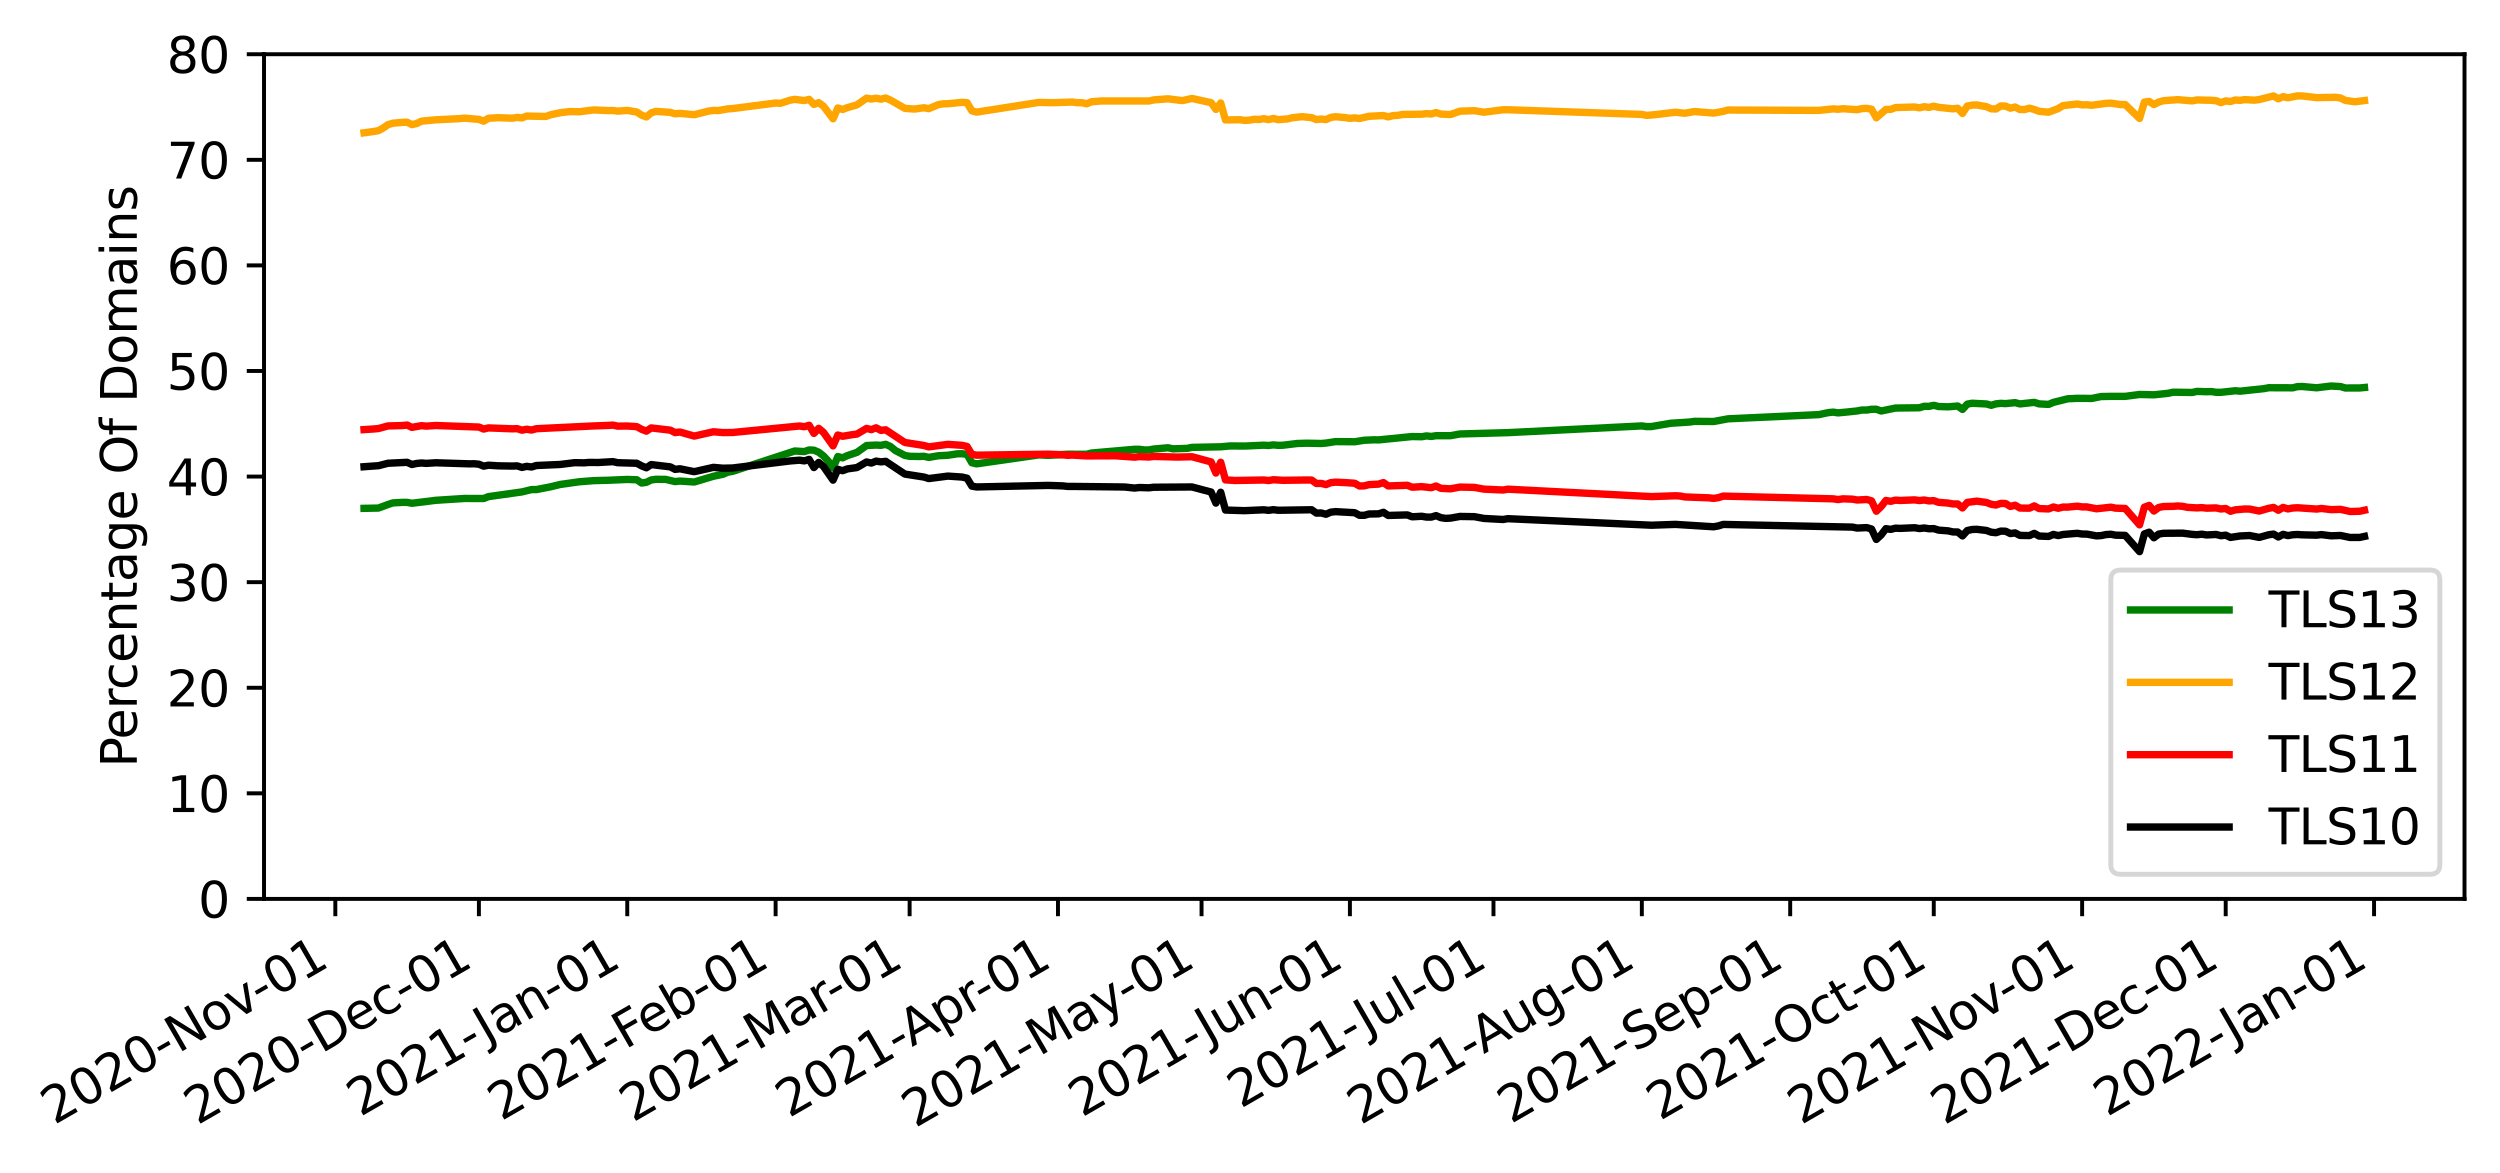 <?xml version="1.0" encoding="utf-8" standalone="no"?>
<!DOCTYPE svg PUBLIC "-//W3C//DTD SVG 1.1//EN"
  "http://www.w3.org/Graphics/SVG/1.1/DTD/svg11.dtd">
<svg xmlns:xlink="http://www.w3.org/1999/xlink" width="507.159pt" height="237.886pt" viewBox="0 0 507.159 237.886" xmlns="http://www.w3.org/2000/svg" version="1.1">
 <defs>
  <style type="text/css">*{stroke-linejoin: round; stroke-linecap: butt}</style>
 </defs>
 <g id="figure_1">
  <g id="patch_1">
   <path d="M 0 237.886 
L 507.159 237.886 
L 507.159 0 
L 0 0 
z
" style="fill: #ffffff"/>
  </g>
  <g id="axes_1">
   <g id="patch_2">
    <path d="M 53.559 182.359 
L 499.959 182.359 
L 499.959 10.999 
L 53.559 10.999 
z
" style="fill: #ffffff"/>
   </g>
   <g id="matplotlib.axis_1">
    <g id="xtick_1">
     <g id="line2d_1">
      <defs>
       <path id="mc227c667c4" d="M 0 0 
L 0 3.5 
" style="stroke: #000000; stroke-width: 0.8"/>
      </defs>
      <g>
       <use xlink:href="#mc227c667c4" x="68.025" y="182.359" style="stroke: #000000; stroke-width: 0.8"/>
      </g>
     </g>
     <g id="text_1">
      <!-- 2020-Nov-01 -->
      <g transform="translate(10.999 228.263)rotate(-30)scale(0.1 -0.1)">
       <defs>
        <path id="DejaVuSans-32" d="M 1228 531 
L 3431 531 
L 3431 0 
L 469 0 
L 469 531 
Q 828 903 1448 1529 
Q 2069 2156 2228 2338 
Q 2531 2678 2651 2914 
Q 2772 3150 2772 3378 
Q 2772 3750 2511 3984 
Q 2250 4219 1831 4219 
Q 1534 4219 1204 4116 
Q 875 4013 500 3803 
L 500 4441 
Q 881 4594 1212 4672 
Q 1544 4750 1819 4750 
Q 2544 4750 2975 4387 
Q 3406 4025 3406 3419 
Q 3406 3131 3298 2873 
Q 3191 2616 2906 2266 
Q 2828 2175 2409 1742 
Q 1991 1309 1228 531 
z
" transform="scale(0.016)"/>
        <path id="DejaVuSans-30" d="M 2034 4250 
Q 1547 4250 1301 3770 
Q 1056 3291 1056 2328 
Q 1056 1369 1301 889 
Q 1547 409 2034 409 
Q 2525 409 2770 889 
Q 3016 1369 3016 2328 
Q 3016 3291 2770 3770 
Q 2525 4250 2034 4250 
z
M 2034 4750 
Q 2819 4750 3233 4129 
Q 3647 3509 3647 2328 
Q 3647 1150 3233 529 
Q 2819 -91 2034 -91 
Q 1250 -91 836 529 
Q 422 1150 422 2328 
Q 422 3509 836 4129 
Q 1250 4750 2034 4750 
z
" transform="scale(0.016)"/>
        <path id="DejaVuSans-2d" d="M 313 2009 
L 1997 2009 
L 1997 1497 
L 313 1497 
L 313 2009 
z
" transform="scale(0.016)"/>
        <path id="DejaVuSans-4e" d="M 628 4666 
L 1478 4666 
L 3547 763 
L 3547 4666 
L 4159 4666 
L 4159 0 
L 3309 0 
L 1241 3903 
L 1241 0 
L 628 0 
L 628 4666 
z
" transform="scale(0.016)"/>
        <path id="DejaVuSans-6f" d="M 1959 3097 
Q 1497 3097 1228 2736 
Q 959 2375 959 1747 
Q 959 1119 1226 758 
Q 1494 397 1959 397 
Q 2419 397 2687 759 
Q 2956 1122 2956 1747 
Q 2956 2369 2687 2733 
Q 2419 3097 1959 3097 
z
M 1959 3584 
Q 2709 3584 3137 3096 
Q 3566 2609 3566 1747 
Q 3566 888 3137 398 
Q 2709 -91 1959 -91 
Q 1206 -91 779 398 
Q 353 888 353 1747 
Q 353 2609 779 3096 
Q 1206 3584 1959 3584 
z
" transform="scale(0.016)"/>
        <path id="DejaVuSans-76" d="M 191 3500 
L 800 3500 
L 1894 563 
L 2988 3500 
L 3597 3500 
L 2284 0 
L 1503 0 
L 191 3500 
z
" transform="scale(0.016)"/>
        <path id="DejaVuSans-31" d="M 794 531 
L 1825 531 
L 1825 4091 
L 703 3866 
L 703 4441 
L 1819 4666 
L 2450 4666 
L 2450 531 
L 3481 531 
L 3481 0 
L 794 0 
L 794 531 
z
" transform="scale(0.016)"/>
       </defs>
       <use xlink:href="#DejaVuSans-32"/>
       <use xlink:href="#DejaVuSans-30" x="63.623"/>
       <use xlink:href="#DejaVuSans-32" x="127.246"/>
       <use xlink:href="#DejaVuSans-30" x="190.869"/>
       <use xlink:href="#DejaVuSans-2d" x="254.492"/>
       <use xlink:href="#DejaVuSans-4e" x="290.576"/>
       <use xlink:href="#DejaVuSans-6f" x="365.381"/>
       <use xlink:href="#DejaVuSans-76" x="426.562"/>
       <use xlink:href="#DejaVuSans-2d" x="483.117"/>
       <use xlink:href="#DejaVuSans-30" x="519.201"/>
       <use xlink:href="#DejaVuSans-31" x="582.824"/>
      </g>
     </g>
    </g>
    <g id="xtick_2">
     <g id="line2d_2">
      <g>
       <use xlink:href="#mc227c667c4" x="97.151" y="182.359" style="stroke: #000000; stroke-width: 0.8"/>
      </g>
     </g>
     <g id="text_2">
      <!-- 2020-Dec-01 -->
      <g transform="translate(40.042 228.311)rotate(-30)scale(0.1 -0.1)">
       <defs>
        <path id="DejaVuSans-44" d="M 1259 4147 
L 1259 519 
L 2022 519 
Q 2988 519 3436 956 
Q 3884 1394 3884 2338 
Q 3884 3275 3436 3711 
Q 2988 4147 2022 4147 
L 1259 4147 
z
M 628 4666 
L 1925 4666 
Q 3281 4666 3915 4102 
Q 4550 3538 4550 2338 
Q 4550 1131 3912 565 
Q 3275 0 1925 0 
L 628 0 
L 628 4666 
z
" transform="scale(0.016)"/>
        <path id="DejaVuSans-65" d="M 3597 1894 
L 3597 1613 
L 953 1613 
Q 991 1019 1311 708 
Q 1631 397 2203 397 
Q 2534 397 2845 478 
Q 3156 559 3463 722 
L 3463 178 
Q 3153 47 2828 -22 
Q 2503 -91 2169 -91 
Q 1331 -91 842 396 
Q 353 884 353 1716 
Q 353 2575 817 3079 
Q 1281 3584 2069 3584 
Q 2775 3584 3186 3129 
Q 3597 2675 3597 1894 
z
M 3022 2063 
Q 3016 2534 2758 2815 
Q 2500 3097 2075 3097 
Q 1594 3097 1305 2825 
Q 1016 2553 972 2059 
L 3022 2063 
z
" transform="scale(0.016)"/>
        <path id="DejaVuSans-63" d="M 3122 3366 
L 3122 2828 
Q 2878 2963 2633 3030 
Q 2388 3097 2138 3097 
Q 1578 3097 1268 2742 
Q 959 2388 959 1747 
Q 959 1106 1268 751 
Q 1578 397 2138 397 
Q 2388 397 2633 464 
Q 2878 531 3122 666 
L 3122 134 
Q 2881 22 2623 -34 
Q 2366 -91 2075 -91 
Q 1284 -91 818 406 
Q 353 903 353 1747 
Q 353 2603 823 3093 
Q 1294 3584 2113 3584 
Q 2378 3584 2631 3529 
Q 2884 3475 3122 3366 
z
" transform="scale(0.016)"/>
       </defs>
       <use xlink:href="#DejaVuSans-32"/>
       <use xlink:href="#DejaVuSans-30" x="63.623"/>
       <use xlink:href="#DejaVuSans-32" x="127.246"/>
       <use xlink:href="#DejaVuSans-30" x="190.869"/>
       <use xlink:href="#DejaVuSans-2d" x="254.492"/>
       <use xlink:href="#DejaVuSans-44" x="290.576"/>
       <use xlink:href="#DejaVuSans-65" x="367.578"/>
       <use xlink:href="#DejaVuSans-63" x="429.102"/>
       <use xlink:href="#DejaVuSans-2d" x="484.082"/>
       <use xlink:href="#DejaVuSans-30" x="520.166"/>
       <use xlink:href="#DejaVuSans-31" x="583.789"/>
      </g>
     </g>
    </g>
    <g id="xtick_3">
     <g id="line2d_3">
      <g>
       <use xlink:href="#mc227c667c4" x="127.247" y="182.359" style="stroke: #000000; stroke-width: 0.8"/>
      </g>
     </g>
     <g id="text_3">
      <!-- 2021-Jan-01 -->
      <g transform="translate(73.06 226.624)rotate(-30)scale(0.1 -0.1)">
       <defs>
        <path id="DejaVuSans-4a" d="M 628 4666 
L 1259 4666 
L 1259 325 
Q 1259 -519 939 -900 
Q 619 -1281 -91 -1281 
L -331 -1281 
L -331 -750 
L -134 -750 
Q 284 -750 456 -515 
Q 628 -281 628 325 
L 628 4666 
z
" transform="scale(0.016)"/>
        <path id="DejaVuSans-61" d="M 2194 1759 
Q 1497 1759 1228 1600 
Q 959 1441 959 1056 
Q 959 750 1161 570 
Q 1363 391 1709 391 
Q 2188 391 2477 730 
Q 2766 1069 2766 1631 
L 2766 1759 
L 2194 1759 
z
M 3341 1997 
L 3341 0 
L 2766 0 
L 2766 531 
Q 2569 213 2275 61 
Q 1981 -91 1556 -91 
Q 1019 -91 701 211 
Q 384 513 384 1019 
Q 384 1609 779 1909 
Q 1175 2209 1959 2209 
L 2766 2209 
L 2766 2266 
Q 2766 2663 2505 2880 
Q 2244 3097 1772 3097 
Q 1472 3097 1187 3025 
Q 903 2953 641 2809 
L 641 3341 
Q 956 3463 1253 3523 
Q 1550 3584 1831 3584 
Q 2591 3584 2966 3190 
Q 3341 2797 3341 1997 
z
" transform="scale(0.016)"/>
        <path id="DejaVuSans-6e" d="M 3513 2113 
L 3513 0 
L 2938 0 
L 2938 2094 
Q 2938 2591 2744 2837 
Q 2550 3084 2163 3084 
Q 1697 3084 1428 2787 
Q 1159 2491 1159 1978 
L 1159 0 
L 581 0 
L 581 3500 
L 1159 3500 
L 1159 2956 
Q 1366 3272 1645 3428 
Q 1925 3584 2291 3584 
Q 2894 3584 3203 3211 
Q 3513 2838 3513 2113 
z
" transform="scale(0.016)"/>
       </defs>
       <use xlink:href="#DejaVuSans-32"/>
       <use xlink:href="#DejaVuSans-30" x="63.623"/>
       <use xlink:href="#DejaVuSans-32" x="127.246"/>
       <use xlink:href="#DejaVuSans-31" x="190.869"/>
       <use xlink:href="#DejaVuSans-2d" x="254.492"/>
       <use xlink:href="#DejaVuSans-4a" x="296.201"/>
       <use xlink:href="#DejaVuSans-61" x="325.693"/>
       <use xlink:href="#DejaVuSans-6e" x="386.973"/>
       <use xlink:href="#DejaVuSans-2d" x="450.352"/>
       <use xlink:href="#DejaVuSans-30" x="486.436"/>
       <use xlink:href="#DejaVuSans-31" x="550.059"/>
      </g>
     </g>
    </g>
    <g id="xtick_4">
     <g id="line2d_4">
      <g>
       <use xlink:href="#mc227c667c4" x="157.344" y="182.359" style="stroke: #000000; stroke-width: 0.8"/>
      </g>
     </g>
     <g id="text_4">
      <!-- 2021-Feb-01 -->
      <g transform="translate(101.663 227.487)rotate(-30)scale(0.1 -0.1)">
       <defs>
        <path id="DejaVuSans-46" d="M 628 4666 
L 3309 4666 
L 3309 4134 
L 1259 4134 
L 1259 2759 
L 3109 2759 
L 3109 2228 
L 1259 2228 
L 1259 0 
L 628 0 
L 628 4666 
z
" transform="scale(0.016)"/>
        <path id="DejaVuSans-62" d="M 3116 1747 
Q 3116 2381 2855 2742 
Q 2594 3103 2138 3103 
Q 1681 3103 1420 2742 
Q 1159 2381 1159 1747 
Q 1159 1113 1420 752 
Q 1681 391 2138 391 
Q 2594 391 2855 752 
Q 3116 1113 3116 1747 
z
M 1159 2969 
Q 1341 3281 1617 3432 
Q 1894 3584 2278 3584 
Q 2916 3584 3314 3078 
Q 3713 2572 3713 1747 
Q 3713 922 3314 415 
Q 2916 -91 2278 -91 
Q 1894 -91 1617 61 
Q 1341 213 1159 525 
L 1159 0 
L 581 0 
L 581 4863 
L 1159 4863 
L 1159 2969 
z
" transform="scale(0.016)"/>
       </defs>
       <use xlink:href="#DejaVuSans-32"/>
       <use xlink:href="#DejaVuSans-30" x="63.623"/>
       <use xlink:href="#DejaVuSans-32" x="127.246"/>
       <use xlink:href="#DejaVuSans-31" x="190.869"/>
       <use xlink:href="#DejaVuSans-2d" x="254.492"/>
       <use xlink:href="#DejaVuSans-46" x="290.576"/>
       <use xlink:href="#DejaVuSans-65" x="342.596"/>
       <use xlink:href="#DejaVuSans-62" x="404.119"/>
       <use xlink:href="#DejaVuSans-2d" x="467.596"/>
       <use xlink:href="#DejaVuSans-30" x="503.68"/>
       <use xlink:href="#DejaVuSans-31" x="567.303"/>
      </g>
     </g>
    </g>
    <g id="xtick_5">
     <g id="line2d_5">
      <g>
       <use xlink:href="#mc227c667c4" x="184.528" y="182.359" style="stroke: #000000; stroke-width: 0.8"/>
      </g>
     </g>
     <g id="text_5">
      <!-- 2021-Mar-01 -->
      <g transform="translate(128.391 227.75)rotate(-30)scale(0.1 -0.1)">
       <defs>
        <path id="DejaVuSans-4d" d="M 628 4666 
L 1569 4666 
L 2759 1491 
L 3956 4666 
L 4897 4666 
L 4897 0 
L 4281 0 
L 4281 4097 
L 3078 897 
L 2444 897 
L 1241 4097 
L 1241 0 
L 628 0 
L 628 4666 
z
" transform="scale(0.016)"/>
        <path id="DejaVuSans-72" d="M 2631 2963 
Q 2534 3019 2420 3045 
Q 2306 3072 2169 3072 
Q 1681 3072 1420 2755 
Q 1159 2438 1159 1844 
L 1159 0 
L 581 0 
L 581 3500 
L 1159 3500 
L 1159 2956 
Q 1341 3275 1631 3429 
Q 1922 3584 2338 3584 
Q 2397 3584 2469 3576 
Q 2541 3569 2628 3553 
L 2631 2963 
z
" transform="scale(0.016)"/>
       </defs>
       <use xlink:href="#DejaVuSans-32"/>
       <use xlink:href="#DejaVuSans-30" x="63.623"/>
       <use xlink:href="#DejaVuSans-32" x="127.246"/>
       <use xlink:href="#DejaVuSans-31" x="190.869"/>
       <use xlink:href="#DejaVuSans-2d" x="254.492"/>
       <use xlink:href="#DejaVuSans-4d" x="290.576"/>
       <use xlink:href="#DejaVuSans-61" x="376.855"/>
       <use xlink:href="#DejaVuSans-72" x="438.135"/>
       <use xlink:href="#DejaVuSans-2d" x="472.873"/>
       <use xlink:href="#DejaVuSans-30" x="508.957"/>
       <use xlink:href="#DejaVuSans-31" x="572.58"/>
      </g>
     </g>
    </g>
    <g id="xtick_6">
     <g id="line2d_6">
      <g>
       <use xlink:href="#mc227c667c4" x="214.624" y="182.359" style="stroke: #000000; stroke-width: 0.8"/>
      </g>
     </g>
     <g id="text_6">
      <!-- 2021-Apr-01 -->
      <g transform="translate(160.04 226.854)rotate(-30)scale(0.1 -0.1)">
       <defs>
        <path id="DejaVuSans-41" d="M 2188 4044 
L 1331 1722 
L 3047 1722 
L 2188 4044 
z
M 1831 4666 
L 2547 4666 
L 4325 0 
L 3669 0 
L 3244 1197 
L 1141 1197 
L 716 0 
L 50 0 
L 1831 4666 
z
" transform="scale(0.016)"/>
        <path id="DejaVuSans-70" d="M 1159 525 
L 1159 -1331 
L 581 -1331 
L 581 3500 
L 1159 3500 
L 1159 2969 
Q 1341 3281 1617 3432 
Q 1894 3584 2278 3584 
Q 2916 3584 3314 3078 
Q 3713 2572 3713 1747 
Q 3713 922 3314 415 
Q 2916 -91 2278 -91 
Q 1894 -91 1617 61 
Q 1341 213 1159 525 
z
M 3116 1747 
Q 3116 2381 2855 2742 
Q 2594 3103 2138 3103 
Q 1681 3103 1420 2742 
Q 1159 2381 1159 1747 
Q 1159 1113 1420 752 
Q 1681 391 2138 391 
Q 2594 391 2855 752 
Q 3116 1113 3116 1747 
z
" transform="scale(0.016)"/>
       </defs>
       <use xlink:href="#DejaVuSans-32"/>
       <use xlink:href="#DejaVuSans-30" x="63.623"/>
       <use xlink:href="#DejaVuSans-32" x="127.246"/>
       <use xlink:href="#DejaVuSans-31" x="190.869"/>
       <use xlink:href="#DejaVuSans-2d" x="254.492"/>
       <use xlink:href="#DejaVuSans-41" x="288.326"/>
       <use xlink:href="#DejaVuSans-70" x="356.734"/>
       <use xlink:href="#DejaVuSans-72" x="420.211"/>
       <use xlink:href="#DejaVuSans-2d" x="454.949"/>
       <use xlink:href="#DejaVuSans-30" x="491.033"/>
       <use xlink:href="#DejaVuSans-31" x="554.656"/>
      </g>
     </g>
    </g>
    <g id="xtick_7">
     <g id="line2d_7">
      <g>
       <use xlink:href="#mc227c667c4" x="243.75" y="182.359" style="stroke: #000000; stroke-width: 0.8"/>
      </g>
     </g>
     <g id="text_7">
      <!-- 2021-May-01 -->
      <g transform="translate(185.647 228.885)rotate(-30)scale(0.1 -0.1)">
       <defs>
        <path id="DejaVuSans-79" d="M 2059 -325 
Q 1816 -950 1584 -1140 
Q 1353 -1331 966 -1331 
L 506 -1331 
L 506 -850 
L 844 -850 
Q 1081 -850 1212 -737 
Q 1344 -625 1503 -206 
L 1606 56 
L 191 3500 
L 800 3500 
L 1894 763 
L 2988 3500 
L 3597 3500 
L 2059 -325 
z
" transform="scale(0.016)"/>
       </defs>
       <use xlink:href="#DejaVuSans-32"/>
       <use xlink:href="#DejaVuSans-30" x="63.623"/>
       <use xlink:href="#DejaVuSans-32" x="127.246"/>
       <use xlink:href="#DejaVuSans-31" x="190.869"/>
       <use xlink:href="#DejaVuSans-2d" x="254.492"/>
       <use xlink:href="#DejaVuSans-4d" x="290.576"/>
       <use xlink:href="#DejaVuSans-61" x="376.855"/>
       <use xlink:href="#DejaVuSans-79" x="438.135"/>
       <use xlink:href="#DejaVuSans-2d" x="495.564"/>
       <use xlink:href="#DejaVuSans-30" x="531.648"/>
       <use xlink:href="#DejaVuSans-31" x="595.271"/>
      </g>
     </g>
    </g>
    <g id="xtick_8">
     <g id="line2d_8">
      <g>
       <use xlink:href="#mc227c667c4" x="273.847" y="182.359" style="stroke: #000000; stroke-width: 0.8"/>
      </g>
     </g>
     <g id="text_8">
      <!-- 2021-Jun-01 -->
      <g transform="translate(219.478 226.729)rotate(-30)scale(0.1 -0.1)">
       <defs>
        <path id="DejaVuSans-75" d="M 544 1381 
L 544 3500 
L 1119 3500 
L 1119 1403 
Q 1119 906 1312 657 
Q 1506 409 1894 409 
Q 2359 409 2629 706 
Q 2900 1003 2900 1516 
L 2900 3500 
L 3475 3500 
L 3475 0 
L 2900 0 
L 2900 538 
Q 2691 219 2414 64 
Q 2138 -91 1772 -91 
Q 1169 -91 856 284 
Q 544 659 544 1381 
z
M 1991 3584 
L 1991 3584 
z
" transform="scale(0.016)"/>
       </defs>
       <use xlink:href="#DejaVuSans-32"/>
       <use xlink:href="#DejaVuSans-30" x="63.623"/>
       <use xlink:href="#DejaVuSans-32" x="127.246"/>
       <use xlink:href="#DejaVuSans-31" x="190.869"/>
       <use xlink:href="#DejaVuSans-2d" x="254.492"/>
       <use xlink:href="#DejaVuSans-4a" x="296.201"/>
       <use xlink:href="#DejaVuSans-75" x="325.693"/>
       <use xlink:href="#DejaVuSans-6e" x="389.072"/>
       <use xlink:href="#DejaVuSans-2d" x="452.451"/>
       <use xlink:href="#DejaVuSans-30" x="488.535"/>
       <use xlink:href="#DejaVuSans-31" x="552.158"/>
      </g>
     </g>
    </g>
    <g id="xtick_9">
     <g id="line2d_9">
      <g>
       <use xlink:href="#mc227c667c4" x="302.972" y="182.359" style="stroke: #000000; stroke-width: 0.8"/>
      </g>
     </g>
     <g id="text_9">
      <!-- 2021-Jul-01 -->
      <g transform="translate(251.687 224.949)rotate(-30)scale(0.1 -0.1)">
       <defs>
        <path id="DejaVuSans-6c" d="M 603 4863 
L 1178 4863 
L 1178 0 
L 603 0 
L 603 4863 
z
" transform="scale(0.016)"/>
       </defs>
       <use xlink:href="#DejaVuSans-32"/>
       <use xlink:href="#DejaVuSans-30" x="63.623"/>
       <use xlink:href="#DejaVuSans-32" x="127.246"/>
       <use xlink:href="#DejaVuSans-31" x="190.869"/>
       <use xlink:href="#DejaVuSans-2d" x="254.492"/>
       <use xlink:href="#DejaVuSans-4a" x="296.201"/>
       <use xlink:href="#DejaVuSans-75" x="325.693"/>
       <use xlink:href="#DejaVuSans-6c" x="389.072"/>
       <use xlink:href="#DejaVuSans-2d" x="416.855"/>
       <use xlink:href="#DejaVuSans-30" x="452.939"/>
       <use xlink:href="#DejaVuSans-31" x="516.562"/>
      </g>
     </g>
    </g>
    <g id="xtick_10">
     <g id="line2d_10">
      <g>
       <use xlink:href="#mc227c667c4" x="333.069" y="182.359" style="stroke: #000000; stroke-width: 0.8"/>
      </g>
     </g>
     <g id="text_10">
      <!-- 2021-Aug-01 -->
      <g transform="translate(276.004 228.286)rotate(-30)scale(0.1 -0.1)">
       <defs>
        <path id="DejaVuSans-67" d="M 2906 1791 
Q 2906 2416 2648 2759 
Q 2391 3103 1925 3103 
Q 1463 3103 1205 2759 
Q 947 2416 947 1791 
Q 947 1169 1205 825 
Q 1463 481 1925 481 
Q 2391 481 2648 825 
Q 2906 1169 2906 1791 
z
M 3481 434 
Q 3481 -459 3084 -895 
Q 2688 -1331 1869 -1331 
Q 1566 -1331 1297 -1286 
Q 1028 -1241 775 -1147 
L 775 -588 
Q 1028 -725 1275 -790 
Q 1522 -856 1778 -856 
Q 2344 -856 2625 -561 
Q 2906 -266 2906 331 
L 2906 616 
Q 2728 306 2450 153 
Q 2172 0 1784 0 
Q 1141 0 747 490 
Q 353 981 353 1791 
Q 353 2603 747 3093 
Q 1141 3584 1784 3584 
Q 2172 3584 2450 3431 
Q 2728 3278 2906 2969 
L 2906 3500 
L 3481 3500 
L 3481 434 
z
" transform="scale(0.016)"/>
       </defs>
       <use xlink:href="#DejaVuSans-32"/>
       <use xlink:href="#DejaVuSans-30" x="63.623"/>
       <use xlink:href="#DejaVuSans-32" x="127.246"/>
       <use xlink:href="#DejaVuSans-31" x="190.869"/>
       <use xlink:href="#DejaVuSans-2d" x="254.492"/>
       <use xlink:href="#DejaVuSans-41" x="288.326"/>
       <use xlink:href="#DejaVuSans-75" x="356.734"/>
       <use xlink:href="#DejaVuSans-67" x="420.113"/>
       <use xlink:href="#DejaVuSans-2d" x="483.59"/>
       <use xlink:href="#DejaVuSans-30" x="519.674"/>
       <use xlink:href="#DejaVuSans-31" x="583.297"/>
      </g>
     </g>
    </g>
    <g id="xtick_11">
     <g id="line2d_11">
      <g>
       <use xlink:href="#mc227c667c4" x="363.165" y="182.359" style="stroke: #000000; stroke-width: 0.8"/>
      </g>
     </g>
     <g id="text_11">
      <!-- 2021-Sep-01 -->
      <g transform="translate(306.492 228.06)rotate(-30)scale(0.1 -0.1)">
       <defs>
        <path id="DejaVuSans-53" d="M 3425 4513 
L 3425 3897 
Q 3066 4069 2747 4153 
Q 2428 4238 2131 4238 
Q 1616 4238 1336 4038 
Q 1056 3838 1056 3469 
Q 1056 3159 1242 3001 
Q 1428 2844 1947 2747 
L 2328 2669 
Q 3034 2534 3370 2195 
Q 3706 1856 3706 1288 
Q 3706 609 3251 259 
Q 2797 -91 1919 -91 
Q 1588 -91 1214 -16 
Q 841 59 441 206 
L 441 856 
Q 825 641 1194 531 
Q 1563 422 1919 422 
Q 2459 422 2753 634 
Q 3047 847 3047 1241 
Q 3047 1584 2836 1778 
Q 2625 1972 2144 2069 
L 1759 2144 
Q 1053 2284 737 2584 
Q 422 2884 422 3419 
Q 422 4038 858 4394 
Q 1294 4750 2059 4750 
Q 2388 4750 2728 4690 
Q 3069 4631 3425 4513 
z
" transform="scale(0.016)"/>
       </defs>
       <use xlink:href="#DejaVuSans-32"/>
       <use xlink:href="#DejaVuSans-30" x="63.623"/>
       <use xlink:href="#DejaVuSans-32" x="127.246"/>
       <use xlink:href="#DejaVuSans-31" x="190.869"/>
       <use xlink:href="#DejaVuSans-2d" x="254.492"/>
       <use xlink:href="#DejaVuSans-53" x="290.576"/>
       <use xlink:href="#DejaVuSans-65" x="354.053"/>
       <use xlink:href="#DejaVuSans-70" x="415.576"/>
       <use xlink:href="#DejaVuSans-2d" x="479.053"/>
       <use xlink:href="#DejaVuSans-30" x="515.137"/>
       <use xlink:href="#DejaVuSans-31" x="578.76"/>
      </g>
     </g>
    </g>
    <g id="xtick_12">
     <g id="line2d_12">
      <g>
       <use xlink:href="#mc227c667c4" x="392.291" y="182.359" style="stroke: #000000; stroke-width: 0.8"/>
      </g>
     </g>
     <g id="text_12">
      <!-- 2021-Oct-01 -->
      <g transform="translate(336.73 227.418)rotate(-30)scale(0.1 -0.1)">
       <defs>
        <path id="DejaVuSans-4f" d="M 2522 4238 
Q 1834 4238 1429 3725 
Q 1025 3213 1025 2328 
Q 1025 1447 1429 934 
Q 1834 422 2522 422 
Q 3209 422 3611 934 
Q 4013 1447 4013 2328 
Q 4013 3213 3611 3725 
Q 3209 4238 2522 4238 
z
M 2522 4750 
Q 3503 4750 4090 4092 
Q 4678 3434 4678 2328 
Q 4678 1225 4090 567 
Q 3503 -91 2522 -91 
Q 1538 -91 948 565 
Q 359 1222 359 2328 
Q 359 3434 948 4092 
Q 1538 4750 2522 4750 
z
" transform="scale(0.016)"/>
        <path id="DejaVuSans-74" d="M 1172 4494 
L 1172 3500 
L 2356 3500 
L 2356 3053 
L 1172 3053 
L 1172 1153 
Q 1172 725 1289 603 
Q 1406 481 1766 481 
L 2356 481 
L 2356 0 
L 1766 0 
Q 1100 0 847 248 
Q 594 497 594 1153 
L 594 3053 
L 172 3053 
L 172 3500 
L 594 3500 
L 594 4494 
L 1172 4494 
z
" transform="scale(0.016)"/>
       </defs>
       <use xlink:href="#DejaVuSans-32"/>
       <use xlink:href="#DejaVuSans-30" x="63.623"/>
       <use xlink:href="#DejaVuSans-32" x="127.246"/>
       <use xlink:href="#DejaVuSans-31" x="190.869"/>
       <use xlink:href="#DejaVuSans-2d" x="254.492"/>
       <use xlink:href="#DejaVuSans-4f" x="293.326"/>
       <use xlink:href="#DejaVuSans-63" x="372.037"/>
       <use xlink:href="#DejaVuSans-74" x="427.018"/>
       <use xlink:href="#DejaVuSans-2d" x="466.227"/>
       <use xlink:href="#DejaVuSans-30" x="502.311"/>
       <use xlink:href="#DejaVuSans-31" x="565.934"/>
      </g>
     </g>
    </g>
    <g id="xtick_13">
     <g id="line2d_13">
      <g>
       <use xlink:href="#mc227c667c4" x="422.388" y="182.359" style="stroke: #000000; stroke-width: 0.8"/>
      </g>
     </g>
     <g id="text_13">
      <!-- 2021-Nov-01 -->
      <g transform="translate(365.362 228.263)rotate(-30)scale(0.1 -0.1)">
       <use xlink:href="#DejaVuSans-32"/>
       <use xlink:href="#DejaVuSans-30" x="63.623"/>
       <use xlink:href="#DejaVuSans-32" x="127.246"/>
       <use xlink:href="#DejaVuSans-31" x="190.869"/>
       <use xlink:href="#DejaVuSans-2d" x="254.492"/>
       <use xlink:href="#DejaVuSans-4e" x="290.576"/>
       <use xlink:href="#DejaVuSans-6f" x="365.381"/>
       <use xlink:href="#DejaVuSans-76" x="426.562"/>
       <use xlink:href="#DejaVuSans-2d" x="483.117"/>
       <use xlink:href="#DejaVuSans-30" x="519.201"/>
       <use xlink:href="#DejaVuSans-31" x="582.824"/>
      </g>
     </g>
    </g>
    <g id="xtick_14">
     <g id="line2d_14">
      <g>
       <use xlink:href="#mc227c667c4" x="451.513" y="182.359" style="stroke: #000000; stroke-width: 0.8"/>
      </g>
     </g>
     <g id="text_14">
      <!-- 2021-Dec-01 -->
      <g transform="translate(394.405 228.311)rotate(-30)scale(0.1 -0.1)">
       <use xlink:href="#DejaVuSans-32"/>
       <use xlink:href="#DejaVuSans-30" x="63.623"/>
       <use xlink:href="#DejaVuSans-32" x="127.246"/>
       <use xlink:href="#DejaVuSans-31" x="190.869"/>
       <use xlink:href="#DejaVuSans-2d" x="254.492"/>
       <use xlink:href="#DejaVuSans-44" x="290.576"/>
       <use xlink:href="#DejaVuSans-65" x="367.578"/>
       <use xlink:href="#DejaVuSans-63" x="429.102"/>
       <use xlink:href="#DejaVuSans-2d" x="484.082"/>
       <use xlink:href="#DejaVuSans-30" x="520.166"/>
       <use xlink:href="#DejaVuSans-31" x="583.789"/>
      </g>
     </g>
    </g>
    <g id="xtick_15">
     <g id="line2d_15">
      <g>
       <use xlink:href="#mc227c667c4" x="481.61" y="182.359" style="stroke: #000000; stroke-width: 0.8"/>
      </g>
     </g>
     <g id="text_15">
      <!-- 2022-Jan-01 -->
      <g transform="translate(427.423 226.624)rotate(-30)scale(0.1 -0.1)">
       <use xlink:href="#DejaVuSans-32"/>
       <use xlink:href="#DejaVuSans-30" x="63.623"/>
       <use xlink:href="#DejaVuSans-32" x="127.246"/>
       <use xlink:href="#DejaVuSans-32" x="190.869"/>
       <use xlink:href="#DejaVuSans-2d" x="254.492"/>
       <use xlink:href="#DejaVuSans-4a" x="296.201"/>
       <use xlink:href="#DejaVuSans-61" x="325.693"/>
       <use xlink:href="#DejaVuSans-6e" x="386.973"/>
       <use xlink:href="#DejaVuSans-2d" x="450.352"/>
       <use xlink:href="#DejaVuSans-30" x="486.436"/>
       <use xlink:href="#DejaVuSans-31" x="550.059"/>
      </g>
     </g>
    </g>
   </g>
   <g id="matplotlib.axis_2">
    <g id="ytick_1">
     <g id="line2d_16">
      <defs>
       <path id="m7c0b8ca75d" d="M 0 0 
L -3.5 0 
" style="stroke: #000000; stroke-width: 0.8"/>
      </defs>
      <g>
       <use xlink:href="#m7c0b8ca75d" x="53.559" y="182.359" style="stroke: #000000; stroke-width: 0.8"/>
      </g>
     </g>
     <g id="text_16">
      <!-- 0 -->
      <g transform="translate(40.197 186.158)scale(0.1 -0.1)">
       <use xlink:href="#DejaVuSans-30"/>
      </g>
     </g>
    </g>
    <g id="ytick_2">
     <g id="line2d_17">
      <g>
       <use xlink:href="#m7c0b8ca75d" x="53.559" y="160.939" style="stroke: #000000; stroke-width: 0.8"/>
      </g>
     </g>
     <g id="text_17">
      <!-- 10 -->
      <g transform="translate(33.834 164.738)scale(0.1 -0.1)">
       <use xlink:href="#DejaVuSans-31"/>
       <use xlink:href="#DejaVuSans-30" x="63.623"/>
      </g>
     </g>
    </g>
    <g id="ytick_3">
     <g id="line2d_18">
      <g>
       <use xlink:href="#m7c0b8ca75d" x="53.559" y="139.519" style="stroke: #000000; stroke-width: 0.8"/>
      </g>
     </g>
     <g id="text_18">
      <!-- 20 -->
      <g transform="translate(33.834 143.318)scale(0.1 -0.1)">
       <use xlink:href="#DejaVuSans-32"/>
       <use xlink:href="#DejaVuSans-30" x="63.623"/>
      </g>
     </g>
    </g>
    <g id="ytick_4">
     <g id="line2d_19">
      <g>
       <use xlink:href="#m7c0b8ca75d" x="53.559" y="118.099" style="stroke: #000000; stroke-width: 0.8"/>
      </g>
     </g>
     <g id="text_19">
      <!-- 30 -->
      <g transform="translate(33.834 121.898)scale(0.1 -0.1)">
       <defs>
        <path id="DejaVuSans-33" d="M 2597 2516 
Q 3050 2419 3304 2112 
Q 3559 1806 3559 1356 
Q 3559 666 3084 287 
Q 2609 -91 1734 -91 
Q 1441 -91 1130 -33 
Q 819 25 488 141 
L 488 750 
Q 750 597 1062 519 
Q 1375 441 1716 441 
Q 2309 441 2620 675 
Q 2931 909 2931 1356 
Q 2931 1769 2642 2001 
Q 2353 2234 1838 2234 
L 1294 2234 
L 1294 2753 
L 1863 2753 
Q 2328 2753 2575 2939 
Q 2822 3125 2822 3475 
Q 2822 3834 2567 4026 
Q 2313 4219 1838 4219 
Q 1578 4219 1281 4162 
Q 984 4106 628 3988 
L 628 4550 
Q 988 4650 1302 4700 
Q 1616 4750 1894 4750 
Q 2613 4750 3031 4423 
Q 3450 4097 3450 3541 
Q 3450 3153 3228 2886 
Q 3006 2619 2597 2516 
z
" transform="scale(0.016)"/>
       </defs>
       <use xlink:href="#DejaVuSans-33"/>
       <use xlink:href="#DejaVuSans-30" x="63.623"/>
      </g>
     </g>
    </g>
    <g id="ytick_5">
     <g id="line2d_20">
      <g>
       <use xlink:href="#m7c0b8ca75d" x="53.559" y="96.679" style="stroke: #000000; stroke-width: 0.8"/>
      </g>
     </g>
     <g id="text_20">
      <!-- 40 -->
      <g transform="translate(33.834 100.478)scale(0.1 -0.1)">
       <defs>
        <path id="DejaVuSans-34" d="M 2419 4116 
L 825 1625 
L 2419 1625 
L 2419 4116 
z
M 2253 4666 
L 3047 4666 
L 3047 1625 
L 3713 1625 
L 3713 1100 
L 3047 1100 
L 3047 0 
L 2419 0 
L 2419 1100 
L 313 1100 
L 313 1709 
L 2253 4666 
z
" transform="scale(0.016)"/>
       </defs>
       <use xlink:href="#DejaVuSans-34"/>
       <use xlink:href="#DejaVuSans-30" x="63.623"/>
      </g>
     </g>
    </g>
    <g id="ytick_6">
     <g id="line2d_21">
      <g>
       <use xlink:href="#m7c0b8ca75d" x="53.559" y="75.259" style="stroke: #000000; stroke-width: 0.8"/>
      </g>
     </g>
     <g id="text_21">
      <!-- 50 -->
      <g transform="translate(33.834 79.058)scale(0.1 -0.1)">
       <defs>
        <path id="DejaVuSans-35" d="M 691 4666 
L 3169 4666 
L 3169 4134 
L 1269 4134 
L 1269 2991 
Q 1406 3038 1543 3061 
Q 1681 3084 1819 3084 
Q 2600 3084 3056 2656 
Q 3513 2228 3513 1497 
Q 3513 744 3044 326 
Q 2575 -91 1722 -91 
Q 1428 -91 1123 -41 
Q 819 9 494 109 
L 494 744 
Q 775 591 1075 516 
Q 1375 441 1709 441 
Q 2250 441 2565 725 
Q 2881 1009 2881 1497 
Q 2881 1984 2565 2268 
Q 2250 2553 1709 2553 
Q 1456 2553 1204 2497 
Q 953 2441 691 2322 
L 691 4666 
z
" transform="scale(0.016)"/>
       </defs>
       <use xlink:href="#DejaVuSans-35"/>
       <use xlink:href="#DejaVuSans-30" x="63.623"/>
      </g>
     </g>
    </g>
    <g id="ytick_7">
     <g id="line2d_22">
      <g>
       <use xlink:href="#m7c0b8ca75d" x="53.559" y="53.839" style="stroke: #000000; stroke-width: 0.8"/>
      </g>
     </g>
     <g id="text_22">
      <!-- 60 -->
      <g transform="translate(33.834 57.638)scale(0.1 -0.1)">
       <defs>
        <path id="DejaVuSans-36" d="M 2113 2584 
Q 1688 2584 1439 2293 
Q 1191 2003 1191 1497 
Q 1191 994 1439 701 
Q 1688 409 2113 409 
Q 2538 409 2786 701 
Q 3034 994 3034 1497 
Q 3034 2003 2786 2293 
Q 2538 2584 2113 2584 
z
M 3366 4563 
L 3366 3988 
Q 3128 4100 2886 4159 
Q 2644 4219 2406 4219 
Q 1781 4219 1451 3797 
Q 1122 3375 1075 2522 
Q 1259 2794 1537 2939 
Q 1816 3084 2150 3084 
Q 2853 3084 3261 2657 
Q 3669 2231 3669 1497 
Q 3669 778 3244 343 
Q 2819 -91 2113 -91 
Q 1303 -91 875 529 
Q 447 1150 447 2328 
Q 447 3434 972 4092 
Q 1497 4750 2381 4750 
Q 2619 4750 2861 4703 
Q 3103 4656 3366 4563 
z
" transform="scale(0.016)"/>
       </defs>
       <use xlink:href="#DejaVuSans-36"/>
       <use xlink:href="#DejaVuSans-30" x="63.623"/>
      </g>
     </g>
    </g>
    <g id="ytick_8">
     <g id="line2d_23">
      <g>
       <use xlink:href="#m7c0b8ca75d" x="53.559" y="32.419" style="stroke: #000000; stroke-width: 0.8"/>
      </g>
     </g>
     <g id="text_23">
      <!-- 70 -->
      <g transform="translate(33.834 36.218)scale(0.1 -0.1)">
       <defs>
        <path id="DejaVuSans-37" d="M 525 4666 
L 3525 4666 
L 3525 4397 
L 1831 0 
L 1172 0 
L 2766 4134 
L 525 4134 
L 525 4666 
z
" transform="scale(0.016)"/>
       </defs>
       <use xlink:href="#DejaVuSans-37"/>
       <use xlink:href="#DejaVuSans-30" x="63.623"/>
      </g>
     </g>
    </g>
    <g id="ytick_9">
     <g id="line2d_24">
      <g>
       <use xlink:href="#m7c0b8ca75d" x="53.559" y="10.999" style="stroke: #000000; stroke-width: 0.8"/>
      </g>
     </g>
     <g id="text_24">
      <!-- 80 -->
      <g transform="translate(33.834 14.798)scale(0.1 -0.1)">
       <defs>
        <path id="DejaVuSans-38" d="M 2034 2216 
Q 1584 2216 1326 1975 
Q 1069 1734 1069 1313 
Q 1069 891 1326 650 
Q 1584 409 2034 409 
Q 2484 409 2743 651 
Q 3003 894 3003 1313 
Q 3003 1734 2745 1975 
Q 2488 2216 2034 2216 
z
M 1403 2484 
Q 997 2584 770 2862 
Q 544 3141 544 3541 
Q 544 4100 942 4425 
Q 1341 4750 2034 4750 
Q 2731 4750 3128 4425 
Q 3525 4100 3525 3541 
Q 3525 3141 3298 2862 
Q 3072 2584 2669 2484 
Q 3125 2378 3379 2068 
Q 3634 1759 3634 1313 
Q 3634 634 3220 271 
Q 2806 -91 2034 -91 
Q 1263 -91 848 271 
Q 434 634 434 1313 
Q 434 1759 690 2068 
Q 947 2378 1403 2484 
z
M 1172 3481 
Q 1172 3119 1398 2916 
Q 1625 2713 2034 2713 
Q 2441 2713 2670 2916 
Q 2900 3119 2900 3481 
Q 2900 3844 2670 4047 
Q 2441 4250 2034 4250 
Q 1625 4250 1398 4047 
Q 1172 3844 1172 3481 
z
" transform="scale(0.016)"/>
       </defs>
       <use xlink:href="#DejaVuSans-38"/>
       <use xlink:href="#DejaVuSans-30" x="63.623"/>
      </g>
     </g>
    </g>
    <g id="text_25">
     <!-- Percentage Of Domains -->
     <g transform="translate(27.754 155.682)rotate(-90)scale(0.1 -0.1)">
      <defs>
       <path id="DejaVuSans-50" d="M 1259 4147 
L 1259 2394 
L 2053 2394 
Q 2494 2394 2734 2622 
Q 2975 2850 2975 3272 
Q 2975 3691 2734 3919 
Q 2494 4147 2053 4147 
L 1259 4147 
z
M 628 4666 
L 2053 4666 
Q 2838 4666 3239 4311 
Q 3641 3956 3641 3272 
Q 3641 2581 3239 2228 
Q 2838 1875 2053 1875 
L 1259 1875 
L 1259 0 
L 628 0 
L 628 4666 
z
" transform="scale(0.016)"/>
       <path id="DejaVuSans-20" transform="scale(0.016)"/>
       <path id="DejaVuSans-66" d="M 2375 4863 
L 2375 4384 
L 1825 4384 
Q 1516 4384 1395 4259 
Q 1275 4134 1275 3809 
L 1275 3500 
L 2222 3500 
L 2222 3053 
L 1275 3053 
L 1275 0 
L 697 0 
L 697 3053 
L 147 3053 
L 147 3500 
L 697 3500 
L 697 3744 
Q 697 4328 969 4595 
Q 1241 4863 1831 4863 
L 2375 4863 
z
" transform="scale(0.016)"/>
       <path id="DejaVuSans-6d" d="M 3328 2828 
Q 3544 3216 3844 3400 
Q 4144 3584 4550 3584 
Q 5097 3584 5394 3201 
Q 5691 2819 5691 2113 
L 5691 0 
L 5113 0 
L 5113 2094 
Q 5113 2597 4934 2840 
Q 4756 3084 4391 3084 
Q 3944 3084 3684 2787 
Q 3425 2491 3425 1978 
L 3425 0 
L 2847 0 
L 2847 2094 
Q 2847 2600 2669 2842 
Q 2491 3084 2119 3084 
Q 1678 3084 1418 2786 
Q 1159 2488 1159 1978 
L 1159 0 
L 581 0 
L 581 3500 
L 1159 3500 
L 1159 2956 
Q 1356 3278 1631 3431 
Q 1906 3584 2284 3584 
Q 2666 3584 2933 3390 
Q 3200 3197 3328 2828 
z
" transform="scale(0.016)"/>
       <path id="DejaVuSans-69" d="M 603 3500 
L 1178 3500 
L 1178 0 
L 603 0 
L 603 3500 
z
M 603 4863 
L 1178 4863 
L 1178 4134 
L 603 4134 
L 603 4863 
z
" transform="scale(0.016)"/>
       <path id="DejaVuSans-73" d="M 2834 3397 
L 2834 2853 
Q 2591 2978 2328 3040 
Q 2066 3103 1784 3103 
Q 1356 3103 1142 2972 
Q 928 2841 928 2578 
Q 928 2378 1081 2264 
Q 1234 2150 1697 2047 
L 1894 2003 
Q 2506 1872 2764 1633 
Q 3022 1394 3022 966 
Q 3022 478 2636 193 
Q 2250 -91 1575 -91 
Q 1294 -91 989 -36 
Q 684 19 347 128 
L 347 722 
Q 666 556 975 473 
Q 1284 391 1588 391 
Q 1994 391 2212 530 
Q 2431 669 2431 922 
Q 2431 1156 2273 1281 
Q 2116 1406 1581 1522 
L 1381 1569 
Q 847 1681 609 1914 
Q 372 2147 372 2553 
Q 372 3047 722 3315 
Q 1072 3584 1716 3584 
Q 2034 3584 2315 3537 
Q 2597 3491 2834 3397 
z
" transform="scale(0.016)"/>
      </defs>
      <use xlink:href="#DejaVuSans-50"/>
      <use xlink:href="#DejaVuSans-65" x="56.678"/>
      <use xlink:href="#DejaVuSans-72" x="118.201"/>
      <use xlink:href="#DejaVuSans-63" x="157.064"/>
      <use xlink:href="#DejaVuSans-65" x="212.045"/>
      <use xlink:href="#DejaVuSans-6e" x="273.568"/>
      <use xlink:href="#DejaVuSans-74" x="336.947"/>
      <use xlink:href="#DejaVuSans-61" x="376.156"/>
      <use xlink:href="#DejaVuSans-67" x="437.436"/>
      <use xlink:href="#DejaVuSans-65" x="500.912"/>
      <use xlink:href="#DejaVuSans-20" x="562.436"/>
      <use xlink:href="#DejaVuSans-4f" x="594.223"/>
      <use xlink:href="#DejaVuSans-66" x="672.934"/>
      <use xlink:href="#DejaVuSans-20" x="708.139"/>
      <use xlink:href="#DejaVuSans-44" x="739.926"/>
      <use xlink:href="#DejaVuSans-6f" x="816.928"/>
      <use xlink:href="#DejaVuSans-6d" x="878.109"/>
      <use xlink:href="#DejaVuSans-61" x="975.521"/>
      <use xlink:href="#DejaVuSans-69" x="1036.801"/>
      <use xlink:href="#DejaVuSans-6e" x="1064.584"/>
      <use xlink:href="#DejaVuSans-73" x="1127.963"/>
     </g>
    </g>
   </g>
   <g id="line2d_25">
    <path d="M 73.85 103.126 
L 76.763 103.068 
L 78.704 102.349 
L 79.675 102.023 
L 81.617 101.914 
L 82.588 101.915 
L 83.559 102.094 
L 88.413 101.494 
L 94.238 101.119 
L 98.121 101.128 
L 99.092 100.747 
L 105.888 99.791 
L 107.83 99.317 
L 108.801 99.318 
L 111.713 98.752 
L 113.655 98.277 
L 117.539 97.731 
L 120.451 97.502 
L 123.364 97.428 
L 127.247 97.261 
L 129.189 97.328 
L 130.16 97.991 
L 131.131 97.845 
L 132.101 97.368 
L 133.072 97.231 
L 135.014 97.25 
L 136.956 97.697 
L 137.927 97.588 
L 140.839 97.78 
L 144.723 96.616 
L 146.664 96.215 
L 147.635 95.791 
L 148.606 95.624 
L 161.227 91.491 
L 163.169 91.61 
L 164.14 91.281 
L 165.111 91.323 
L 166.081 91.736 
L 167.052 92.488 
L 168.023 93.543 
L 168.994 94.95 
L 169.965 92.619 
L 170.936 92.878 
L 171.907 92.423 
L 173.848 91.77 
L 175.79 90.383 
L 177.732 90.285 
L 178.703 90.339 
L 179.673 90.139 
L 180.644 90.579 
L 181.615 91.38 
L 183.557 92.392 
L 184.528 92.567 
L 186.469 92.605 
L 187.44 92.567 
L 188.411 92.789 
L 190.353 92.457 
L 192.295 92.356 
L 194.236 92.057 
L 195.207 92.049 
L 196.178 92.181 
L 197.149 93.878 
L 198.12 94.098 
L 210.741 92.281 
L 212.683 92.366 
L 216.566 92.148 
L 220.449 92.164 
L 221.42 91.903 
L 230.158 91.146 
L 231.129 91.145 
L 232.1 91.283 
L 233.071 91.274 
L 234.041 91.091 
L 236.954 90.837 
L 237.925 91.056 
L 240.837 90.958 
L 241.808 90.757 
L 247.633 90.641 
L 249.575 90.464 
L 252.488 90.491 
L 256.371 90.311 
L 257.342 90.374 
L 258.313 90.252 
L 259.284 90.343 
L 260.255 90.321 
L 263.167 89.965 
L 265.109 89.909 
L 268.021 89.966 
L 268.992 89.884 
L 270.934 89.582 
L 274.817 89.615 
L 276.759 89.311 
L 278.701 89.221 
L 279.672 89.239 
L 286.468 88.557 
L 288.409 88.599 
L 289.38 88.432 
L 290.351 88.537 
L 291.322 88.388 
L 294.235 88.382 
L 296.176 88.037 
L 305.885 87.769 
L 333.069 86.404 
L 334.04 86.542 
L 335.011 86.532 
L 338.894 85.865 
L 342.777 85.618 
L 343.748 85.471 
L 347.632 85.508 
L 350.544 84.964 
L 368.991 84.111 
L 370.932 83.699 
L 371.903 83.607 
L 372.874 83.759 
L 374.816 83.572 
L 376.757 83.365 
L 377.728 83.176 
L 378.699 83.183 
L 379.67 83.03 
L 380.641 83.021 
L 381.612 83.377 
L 384.524 82.777 
L 389.379 82.72 
L 390.349 82.419 
L 391.32 82.439 
L 392.291 82.223 
L 393.262 82.467 
L 395.204 82.53 
L 397.145 82.366 
L 398.116 83.055 
L 399.087 81.984 
L 400.058 81.805 
L 402.971 81.948 
L 403.941 82.221 
L 404.912 81.928 
L 405.883 81.824 
L 406.854 81.878 
L 408.796 81.682 
L 409.767 81.942 
L 412.679 81.624 
L 413.65 81.933 
L 415.592 82.036 
L 416.563 81.626 
L 419.475 80.899 
L 421.417 80.805 
L 424.329 80.829 
L 426.271 80.442 
L 428.213 80.408 
L 431.125 80.408 
L 434.038 80.024 
L 436.951 80.093 
L 439.863 79.782 
L 440.834 79.563 
L 444.717 79.619 
L 445.688 79.399 
L 447.63 79.466 
L 448.601 79.436 
L 449.572 79.581 
L 450.543 79.588 
L 453.455 79.271 
L 454.426 79.358 
L 459.28 78.838 
L 460.251 78.655 
L 464.135 78.669 
L 465.105 78.678 
L 466.076 78.429 
L 467.047 78.406 
L 469.96 78.669 
L 472.872 78.312 
L 474.814 78.42 
L 475.785 78.713 
L 478.697 78.702 
L 479.668 78.61 
L 479.668 78.61 
" clip-path="url(#p70df1d17a1)" style="fill: none; stroke: #008000; stroke-width: 1.5; stroke-linecap: square"/>
   </g>
   <g id="line2d_26">
    <path d="M 73.85 26.942 
L 75.792 26.675 
L 76.763 26.508 
L 77.733 25.968 
L 78.704 25.294 
L 79.675 24.996 
L 81.617 24.819 
L 82.588 24.792 
L 83.559 25.279 
L 84.529 25.061 
L 85.5 24.582 
L 88.413 24.304 
L 93.267 24.067 
L 94.238 23.969 
L 97.151 24.218 
L 98.121 24.578 
L 99.092 23.996 
L 101.034 23.875 
L 103.947 23.98 
L 104.917 23.822 
L 105.888 23.922 
L 106.859 23.539 
L 110.743 23.628 
L 111.713 23.279 
L 113.655 22.863 
L 115.597 22.629 
L 117.539 22.671 
L 120.451 22.304 
L 123.364 22.429 
L 124.335 22.415 
L 125.305 22.546 
L 127.247 22.4 
L 129.189 22.723 
L 130.16 23.364 
L 131.131 23.719 
L 132.101 22.897 
L 133.072 22.592 
L 135.985 22.801 
L 136.956 23.083 
L 137.927 22.998 
L 140.839 23.271 
L 143.752 22.532 
L 144.723 22.404 
L 145.693 22.43 
L 147.635 22.093 
L 148.606 22.028 
L 157.344 20.898 
L 158.315 20.962 
L 160.256 20.33 
L 161.227 20.155 
L 163.169 20.398 
L 164.14 20.152 
L 165.111 21.177 
L 166.081 20.822 
L 167.052 21.539 
L 168.994 24.103 
L 169.965 21.904 
L 170.936 22.209 
L 171.907 21.835 
L 173.848 21.273 
L 175.79 19.914 
L 176.761 20.083 
L 177.732 19.924 
L 178.703 20.122 
L 179.673 19.882 
L 180.644 20.309 
L 183.557 21.983 
L 185.499 22.126 
L 187.44 21.859 
L 188.411 22.046 
L 190.353 21.232 
L 191.324 21.06 
L 192.295 21.043 
L 195.207 20.758 
L 196.178 20.832 
L 197.149 22.483 
L 198.12 22.746 
L 210.741 20.775 
L 213.653 20.834 
L 217.537 20.702 
L 218.508 20.837 
L 219.479 20.829 
L 220.449 21.055 
L 221.42 20.642 
L 223.362 20.488 
L 233.071 20.485 
L 234.041 20.268 
L 236.954 20.047 
L 239.867 20.409 
L 241.808 19.972 
L 245.692 20.834 
L 246.663 22.193 
L 247.633 20.89 
L 248.604 24.328 
L 251.517 24.287 
L 252.488 24.428 
L 253.459 24.379 
L 254.429 24.198 
L 255.4 24.239 
L 256.371 24.078 
L 257.342 24.258 
L 258.313 24.034 
L 259.284 24.276 
L 261.225 24.119 
L 262.196 23.882 
L 264.138 23.671 
L 266.08 23.868 
L 267.051 24.256 
L 268.021 24.149 
L 268.992 24.261 
L 269.963 23.824 
L 270.934 23.683 
L 272.876 23.853 
L 273.847 24.011 
L 274.817 23.912 
L 275.788 24.033 
L 277.73 23.593 
L 280.643 23.436 
L 281.613 23.71 
L 282.584 23.459 
L 283.555 23.401 
L 284.526 23.218 
L 288.409 23.167 
L 289.38 23.048 
L 290.351 23.124 
L 291.322 22.832 
L 292.293 23.148 
L 294.235 23.235 
L 296.176 22.554 
L 299.089 22.454 
L 301.031 22.766 
L 304.914 22.267 
L 305.885 22.261 
L 333.069 23.214 
L 334.04 23.415 
L 335.981 23.235 
L 339.865 22.772 
L 341.807 22.971 
L 343.748 22.627 
L 347.632 22.937 
L 349.573 22.592 
L 350.544 22.323 
L 368.991 22.394 
L 371.903 22.082 
L 372.874 22.166 
L 373.845 22.054 
L 376.757 22.255 
L 377.728 22.028 
L 378.699 21.975 
L 379.67 22.162 
L 380.641 23.894 
L 382.583 22.201 
L 383.553 22.189 
L 384.524 21.824 
L 388.408 21.705 
L 389.379 21.881 
L 390.349 21.642 
L 391.32 21.793 
L 392.291 21.541 
L 393.262 21.775 
L 396.175 22.078 
L 397.145 21.958 
L 398.116 23.012 
L 399.087 21.509 
L 400.058 21.323 
L 401.029 21.294 
L 402.971 21.638 
L 403.941 22.073 
L 404.912 22.113 
L 405.883 21.5 
L 406.854 21.525 
L 407.825 21.944 
L 408.796 21.708 
L 409.767 22.218 
L 410.737 22.211 
L 411.708 21.947 
L 412.679 22.204 
L 413.65 22.586 
L 415.592 22.761 
L 417.533 22.028 
L 418.504 21.422 
L 421.417 21.097 
L 422.388 21.271 
L 423.359 21.255 
L 424.329 21.356 
L 427.242 20.967 
L 428.213 20.924 
L 430.155 21.21 
L 431.125 21.207 
L 434.038 24.025 
L 435.009 20.722 
L 435.98 20.572 
L 436.951 21.208 
L 437.921 20.708 
L 438.892 20.433 
L 441.805 20.217 
L 444.717 20.471 
L 445.688 20.272 
L 448.601 20.35 
L 449.572 20.422 
L 450.543 20.825 
L 451.513 20.473 
L 452.484 20.596 
L 453.455 20.286 
L 454.426 20.356 
L 455.397 20.206 
L 457.339 20.319 
L 458.309 20.199 
L 461.222 19.464 
L 462.193 20.048 
L 463.164 19.606 
L 464.135 19.841 
L 466.076 19.447 
L 467.047 19.468 
L 469.96 19.804 
L 473.843 19.737 
L 474.814 19.881 
L 475.785 20.376 
L 477.727 20.643 
L 479.668 20.397 
L 479.668 20.397 
" clip-path="url(#p70df1d17a1)" style="fill: none; stroke: #ffa500; stroke-width: 1.5; stroke-linecap: square"/>
   </g>
   <g id="line2d_27">
    <path d="M 73.85 87.151 
L 75.792 87.025 
L 76.763 86.935 
L 78.704 86.409 
L 81.617 86.326 
L 82.588 86.226 
L 83.559 86.698 
L 85.5 86.352 
L 86.471 86.445 
L 88.413 86.318 
L 97.151 86.634 
L 98.121 87.039 
L 99.092 86.807 
L 103.947 86.992 
L 104.917 86.957 
L 105.888 87.265 
L 106.859 87.074 
L 107.83 87.243 
L 108.801 86.968 
L 120.451 86.406 
L 123.364 86.303 
L 124.335 86.238 
L 125.305 86.449 
L 127.247 86.424 
L 129.189 86.551 
L 130.16 87.09 
L 131.131 87.462 
L 132.101 86.811 
L 135.985 87.264 
L 136.956 87.758 
L 137.927 87.643 
L 140.839 88.464 
L 144.723 87.591 
L 146.664 87.756 
L 148.606 87.737 
L 162.198 86.419 
L 163.169 86.569 
L 164.14 86.273 
L 165.111 87.919 
L 166.081 86.901 
L 167.052 87.714 
L 168.994 90.446 
L 169.965 88.254 
L 170.936 88.507 
L 172.877 88.18 
L 173.848 88.058 
L 175.79 86.909 
L 176.761 87.159 
L 177.732 86.787 
L 178.703 87.308 
L 179.673 87.194 
L 183.557 89.76 
L 187.44 90.372 
L 188.411 90.658 
L 192.295 90.14 
L 195.207 90.344 
L 196.178 90.576 
L 197.149 92.17 
L 198.12 92.336 
L 212.683 92.136 
L 215.595 92.255 
L 216.566 92.369 
L 217.537 92.321 
L 220.449 92.487 
L 226.275 92.462 
L 230.158 92.74 
L 231.129 92.63 
L 233.071 92.713 
L 234.041 92.594 
L 238.896 92.724 
L 241.808 92.655 
L 245.692 93.707 
L 246.663 95.962 
L 247.633 93.78 
L 248.604 97.354 
L 250.546 97.474 
L 256.371 97.375 
L 257.342 97.482 
L 258.313 97.318 
L 260.255 97.438 
L 265.109 97.375 
L 266.08 97.39 
L 267.051 98.082 
L 268.021 98.064 
L 268.992 98.304 
L 269.963 97.912 
L 270.934 97.81 
L 272.876 97.9 
L 274.817 98.033 
L 275.788 98.594 
L 276.759 98.563 
L 277.73 98.312 
L 279.672 98.212 
L 280.643 97.895 
L 281.613 98.58 
L 285.497 98.447 
L 286.468 98.839 
L 288.409 98.722 
L 290.351 98.936 
L 291.322 98.599 
L 292.293 99.063 
L 294.235 99.165 
L 296.176 98.81 
L 299.089 98.875 
L 301.031 99.227 
L 304.914 99.405 
L 305.885 99.235 
L 335.011 100.743 
L 339.865 100.574 
L 340.836 100.622 
L 341.807 100.813 
L 346.661 100.99 
L 347.632 101.105 
L 348.603 100.957 
L 349.573 100.641 
L 371.903 101.195 
L 372.874 101.346 
L 373.845 101.195 
L 375.787 101.263 
L 376.757 101.433 
L 378.699 101.326 
L 379.67 101.609 
L 380.641 103.704 
L 381.612 102.77 
L 382.583 101.525 
L 383.553 101.702 
L 384.524 101.459 
L 385.495 101.525 
L 388.408 101.409 
L 389.379 101.544 
L 390.349 101.434 
L 391.32 101.616 
L 392.291 101.561 
L 393.262 101.904 
L 395.204 102.056 
L 396.175 102.229 
L 397.145 102.232 
L 398.116 103.042 
L 399.087 101.92 
L 401.029 101.664 
L 402.971 101.934 
L 403.941 102.299 
L 404.912 102.453 
L 405.883 102.12 
L 406.854 102.149 
L 407.825 102.737 
L 408.796 102.488 
L 409.767 103.061 
L 411.708 103.095 
L 412.679 102.631 
L 413.65 103.167 
L 415.592 103.248 
L 416.563 102.849 
L 417.533 103.111 
L 418.504 102.864 
L 419.475 102.872 
L 421.417 102.685 
L 422.388 102.83 
L 423.359 102.834 
L 425.3 103.215 
L 428.213 102.888 
L 429.184 103.087 
L 431.125 103.15 
L 434.038 106.474 
L 435.009 102.894 
L 435.98 102.534 
L 436.951 103.667 
L 437.921 102.946 
L 438.892 102.754 
L 440.834 102.721 
L 441.805 102.644 
L 442.776 102.715 
L 443.747 102.921 
L 445.688 103.032 
L 446.659 102.978 
L 447.63 103.089 
L 449.572 103.038 
L 450.543 103.255 
L 451.513 103.154 
L 452.484 103.72 
L 453.455 103.429 
L 455.397 103.255 
L 456.368 103.271 
L 458.309 103.669 
L 460.251 103.115 
L 461.222 102.938 
L 462.193 103.512 
L 463.164 102.937 
L 464.135 103.244 
L 465.105 103.058 
L 466.076 103.004 
L 469.96 103.27 
L 470.931 103.144 
L 472.872 103.389 
L 474.814 103.331 
L 476.756 103.765 
L 478.697 103.717 
L 479.668 103.503 
L 479.668 103.503 
" clip-path="url(#p70df1d17a1)" style="fill: none; stroke: #ff0000; stroke-width: 1.5; stroke-linecap: square"/>
   </g>
   <g id="line2d_28">
    <path d="M 73.85 94.681 
L 75.792 94.539 
L 76.763 94.476 
L 78.704 93.977 
L 82.588 93.787 
L 83.559 94.227 
L 84.529 94.019 
L 85.5 93.925 
L 86.471 94.001 
L 88.413 93.877 
L 95.209 94.096 
L 96.18 94.077 
L 97.151 94.172 
L 98.121 94.568 
L 99.092 94.371 
L 101.034 94.498 
L 103.947 94.547 
L 104.917 94.511 
L 105.888 94.822 
L 106.859 94.6 
L 107.83 94.74 
L 108.801 94.437 
L 113.655 94.221 
L 116.568 93.859 
L 118.509 93.891 
L 119.48 93.809 
L 121.422 93.823 
L 124.335 93.65 
L 125.305 93.866 
L 129.189 93.979 
L 130.16 94.508 
L 131.131 94.894 
L 132.101 94.245 
L 135.985 94.712 
L 136.956 95.22 
L 137.927 95.098 
L 140.839 95.687 
L 144.723 94.811 
L 146.664 94.984 
L 148.606 94.939 
L 160.256 93.511 
L 162.198 93.352 
L 163.169 93.5 
L 164.14 93.198 
L 165.111 94.845 
L 166.081 93.813 
L 167.052 94.618 
L 168.994 97.399 
L 169.965 95.211 
L 170.936 95.485 
L 171.907 95.124 
L 173.848 94.85 
L 175.79 93.715 
L 176.761 93.937 
L 177.732 93.543 
L 178.703 93.698 
L 179.673 93.586 
L 183.557 96.172 
L 187.44 96.779 
L 188.411 97.084 
L 192.295 96.582 
L 195.207 96.781 
L 196.178 97.013 
L 197.149 98.613 
L 198.12 98.786 
L 212.683 98.47 
L 215.595 98.568 
L 216.566 98.677 
L 218.508 98.686 
L 227.245 98.783 
L 228.216 98.801 
L 230.158 99.011 
L 231.129 98.9 
L 233.071 98.959 
L 234.041 98.843 
L 241.808 98.787 
L 245.692 99.818 
L 246.663 102.057 
L 247.633 99.863 
L 248.604 103.474 
L 252.488 103.595 
L 256.371 103.419 
L 257.342 103.533 
L 258.313 103.392 
L 259.284 103.516 
L 266.08 103.41 
L 267.051 104.092 
L 268.021 104.063 
L 268.992 104.322 
L 269.963 103.898 
L 270.934 103.792 
L 274.817 104.01 
L 275.788 104.532 
L 276.759 104.543 
L 277.73 104.27 
L 279.672 104.241 
L 280.643 103.929 
L 281.613 104.566 
L 285.497 104.458 
L 286.468 104.84 
L 288.409 104.732 
L 289.38 104.896 
L 290.351 104.902 
L 291.322 104.599 
L 292.293 105.014 
L 293.264 105.157 
L 294.235 105.11 
L 296.176 104.766 
L 299.089 104.814 
L 301.031 105.171 
L 304.914 105.387 
L 305.885 105.222 
L 335.011 106.548 
L 339.865 106.378 
L 347.632 106.862 
L 348.603 106.689 
L 349.573 106.385 
L 373.845 106.891 
L 375.787 106.93 
L 376.757 107.125 
L 378.699 107.029 
L 379.67 107.324 
L 380.641 109.424 
L 381.612 108.522 
L 382.583 107.246 
L 383.553 107.392 
L 384.524 107.147 
L 385.495 107.188 
L 388.408 107.057 
L 389.379 107.226 
L 390.349 107.112 
L 391.32 107.265 
L 392.291 107.234 
L 393.262 107.541 
L 395.204 107.692 
L 396.175 107.908 
L 397.145 107.924 
L 398.116 108.714 
L 399.087 107.63 
L 400.058 107.415 
L 401.029 107.379 
L 402.971 107.613 
L 403.941 107.965 
L 404.912 108.069 
L 405.883 107.742 
L 406.854 107.764 
L 407.825 108.24 
L 408.796 108.109 
L 409.767 108.614 
L 411.708 108.649 
L 412.679 108.202 
L 413.65 108.744 
L 415.592 108.824 
L 416.563 108.413 
L 417.533 108.651 
L 418.504 108.43 
L 420.446 108.266 
L 421.417 108.191 
L 422.388 108.339 
L 423.359 108.349 
L 425.3 108.713 
L 426.271 108.646 
L 427.242 108.443 
L 428.213 108.379 
L 429.184 108.569 
L 431.125 108.61 
L 434.038 111.904 
L 435.009 108.319 
L 435.98 107.965 
L 436.951 109.09 
L 437.921 108.348 
L 438.892 108.186 
L 442.776 108.156 
L 444.717 108.407 
L 445.688 108.475 
L 446.659 108.367 
L 447.63 108.522 
L 449.572 108.424 
L 450.543 108.677 
L 451.513 108.569 
L 452.484 109.025 
L 454.426 108.726 
L 456.368 108.638 
L 458.309 109.022 
L 460.251 108.483 
L 461.222 108.349 
L 462.193 108.929 
L 463.164 108.397 
L 464.135 108.66 
L 465.105 108.483 
L 466.076 108.43 
L 467.047 108.496 
L 469.96 108.565 
L 470.931 108.451 
L 472.872 108.696 
L 474.814 108.628 
L 476.756 109.034 
L 478.697 109.024 
L 479.668 108.816 
L 479.668 108.816 
" clip-path="url(#p70df1d17a1)" style="fill: none; stroke: #000000; stroke-width: 1.5; stroke-linecap: square"/>
   </g>
   <g id="patch_3">
    <path d="M 53.559 182.359 
L 53.559 10.999 
" style="fill: none; stroke: #000000; stroke-width: 0.8; stroke-linejoin: miter; stroke-linecap: square"/>
   </g>
   <g id="patch_4">
    <path d="M 499.959 182.359 
L 499.959 10.999 
" style="fill: none; stroke: #000000; stroke-width: 0.8; stroke-linejoin: miter; stroke-linecap: square"/>
   </g>
   <g id="patch_5">
    <path d="M 53.559 182.359 
L 499.959 182.359 
" style="fill: none; stroke: #000000; stroke-width: 0.8; stroke-linejoin: miter; stroke-linecap: square"/>
   </g>
   <g id="patch_6">
    <path d="M 53.559 10.999 
L 499.959 10.999 
" style="fill: none; stroke: #000000; stroke-width: 0.8; stroke-linejoin: miter; stroke-linecap: square"/>
   </g>
   <g id="legend_1">
    <g id="patch_7">
     <path d="M 430.206 177.359 
L 492.959 177.359 
Q 494.959 177.359 494.959 175.359 
L 494.959 117.647 
Q 494.959 115.647 492.959 115.647 
L 430.206 115.647 
Q 428.206 115.647 428.206 117.647 
L 428.206 175.359 
Q 428.206 177.359 430.206 177.359 
z
" style="fill: #ffffff; opacity: 0.8; stroke: #cccccc; stroke-linejoin: miter"/>
    </g>
    <g id="line2d_29">
     <path d="M 432.206 123.745 
L 442.206 123.745 
L 452.206 123.745 
" style="fill: none; stroke: #008000; stroke-width: 1.5; stroke-linecap: square"/>
    </g>
    <g id="text_26">
     <!-- TLS13 -->
     <g transform="translate(460.206 127.245)scale(0.1 -0.1)">
      <defs>
       <path id="DejaVuSans-54" d="M -19 4666 
L 3928 4666 
L 3928 4134 
L 2272 4134 
L 2272 0 
L 1638 0 
L 1638 4134 
L -19 4134 
L -19 4666 
z
" transform="scale(0.016)"/>
       <path id="DejaVuSans-4c" d="M 628 4666 
L 1259 4666 
L 1259 531 
L 3531 531 
L 3531 0 
L 628 0 
L 628 4666 
z
" transform="scale(0.016)"/>
      </defs>
      <use xlink:href="#DejaVuSans-54"/>
      <use xlink:href="#DejaVuSans-4c" x="61.084"/>
      <use xlink:href="#DejaVuSans-53" x="116.797"/>
      <use xlink:href="#DejaVuSans-31" x="180.273"/>
      <use xlink:href="#DejaVuSans-33" x="243.896"/>
     </g>
    </g>
    <g id="line2d_30">
     <path d="M 432.206 138.423 
L 442.206 138.423 
L 452.206 138.423 
" style="fill: none; stroke: #ffa500; stroke-width: 1.5; stroke-linecap: square"/>
    </g>
    <g id="text_27">
     <!-- TLS12 -->
     <g transform="translate(460.206 141.923)scale(0.1 -0.1)">
      <use xlink:href="#DejaVuSans-54"/>
      <use xlink:href="#DejaVuSans-4c" x="61.084"/>
      <use xlink:href="#DejaVuSans-53" x="116.797"/>
      <use xlink:href="#DejaVuSans-31" x="180.273"/>
      <use xlink:href="#DejaVuSans-32" x="243.896"/>
     </g>
    </g>
    <g id="line2d_31">
     <path d="M 432.206 153.101 
L 442.206 153.101 
L 452.206 153.101 
" style="fill: none; stroke: #ff0000; stroke-width: 1.5; stroke-linecap: square"/>
    </g>
    <g id="text_28">
     <!-- TLS11 -->
     <g transform="translate(460.206 156.601)scale(0.1 -0.1)">
      <use xlink:href="#DejaVuSans-54"/>
      <use xlink:href="#DejaVuSans-4c" x="61.084"/>
      <use xlink:href="#DejaVuSans-53" x="116.797"/>
      <use xlink:href="#DejaVuSans-31" x="180.273"/>
      <use xlink:href="#DejaVuSans-31" x="243.896"/>
     </g>
    </g>
    <g id="line2d_32">
     <path d="M 432.206 167.78 
L 442.206 167.78 
L 452.206 167.78 
" style="fill: none; stroke: #000000; stroke-width: 1.5; stroke-linecap: square"/>
    </g>
    <g id="text_29">
     <!-- TLS10 -->
     <g transform="translate(460.206 171.28)scale(0.1 -0.1)">
      <use xlink:href="#DejaVuSans-54"/>
      <use xlink:href="#DejaVuSans-4c" x="61.084"/>
      <use xlink:href="#DejaVuSans-53" x="116.797"/>
      <use xlink:href="#DejaVuSans-31" x="180.273"/>
      <use xlink:href="#DejaVuSans-30" x="243.896"/>
     </g>
    </g>
   </g>
  </g>
 </g>
 <defs>
  <clipPath id="p70df1d17a1">
   <rect x="53.559" y="10.999" width="446.4" height="171.36"/>
  </clipPath>
 </defs>
</svg>

